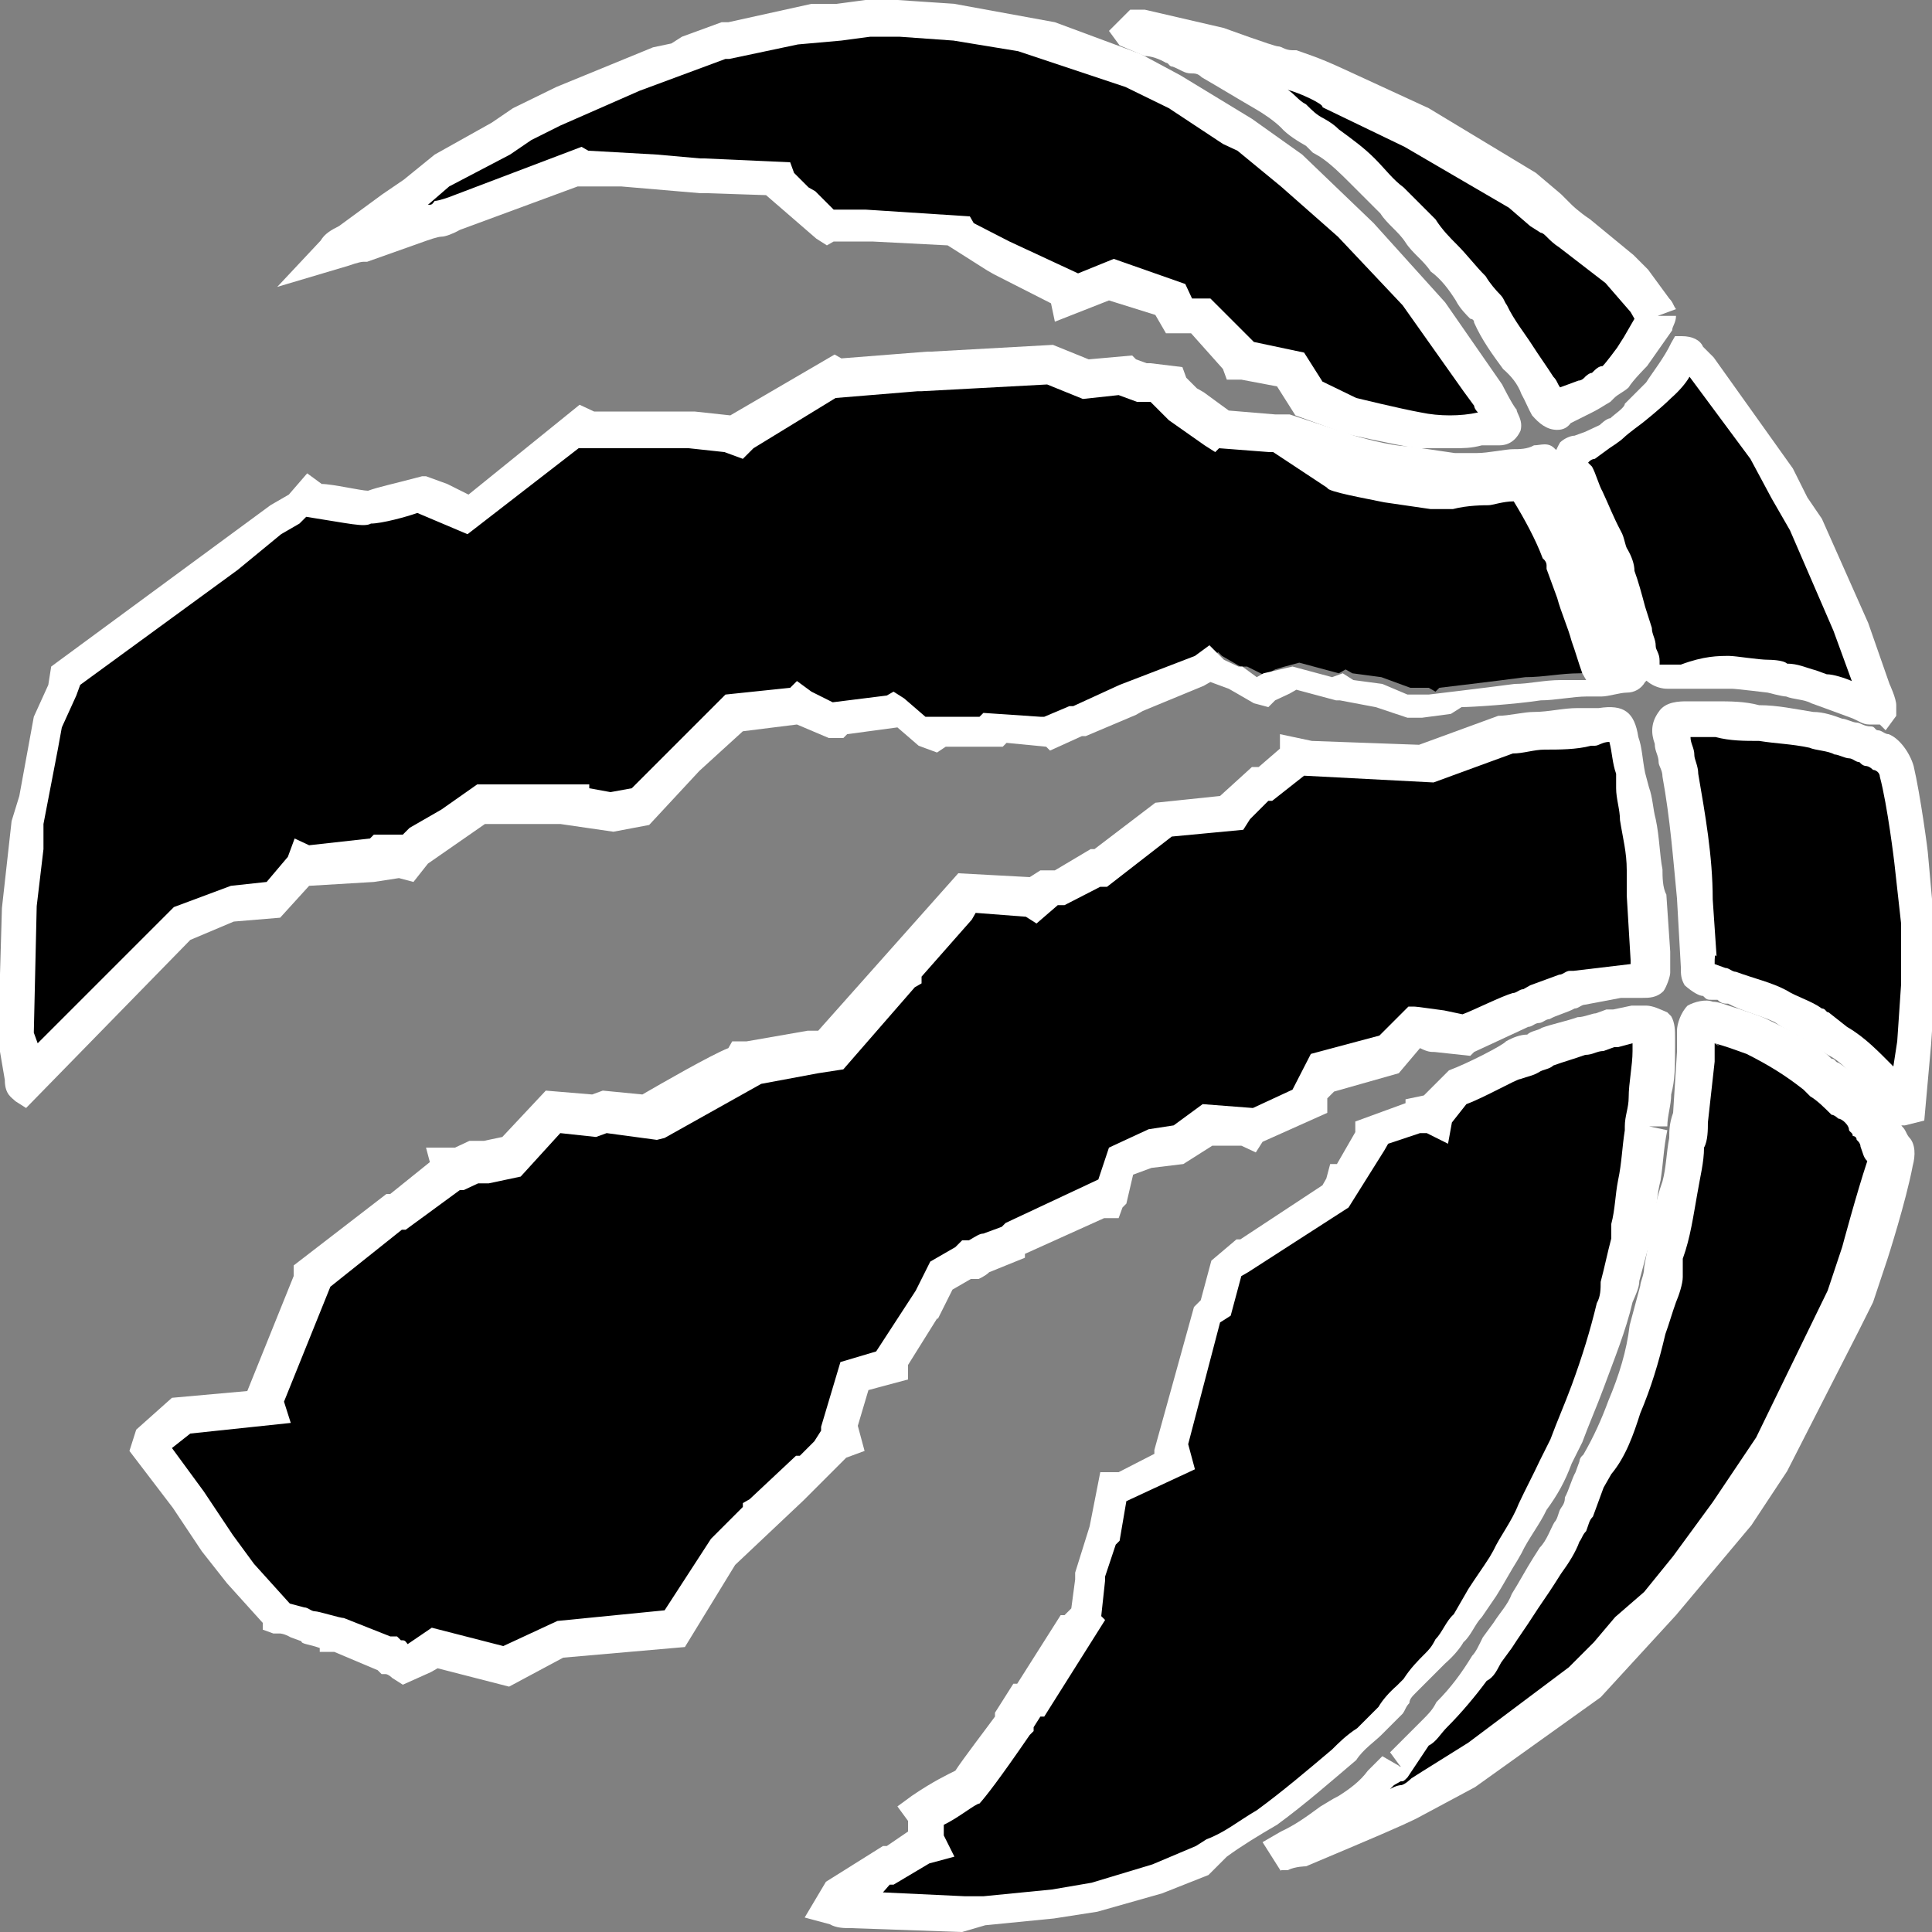 <?xml version="1.0" encoding="utf-8"?>
<!-- Generator: Adobe Illustrator 21.1.0, SVG Export Plug-In . SVG Version: 6.00 Build 0)  -->
<svg version="1.1"
	 id="Layer_1" xmlns:cc="http://creativecommons.org/ns#" xmlns:dc="http://purl.org/dc/elements/1.1/" xmlns:rdf="http://www.w3.org/1999/02/22-rdf-syntax-ns#"
	 xmlns="http://www.w3.org/2000/svg" xmlns:xlink="http://www.w3.org/1999/xlink" x="0px" y="0px" viewBox="0 0 200 200"
	 style="enable-background:new 0 0 200 200;" xml:space="preserve">
<rect x="0" y="0" width="200" height="200" fill="#808080" stroke="none"/>
<style type="text/css">
	.st0{fill:#FFFFFF;}
</style>
<g>
	<path d="M133.3,191.5c0,0.4,0.4,0.4,0.4,0.4c0.4,0,1.5-0.4,1.5-0.4l1.1-0.4l3-1.1l7.1-3.3l1.1-0.7l0.7-0.4l0.7-0.4l1.1-0.7l1.5-0.7
		l1.9-1.1l3.3-2.2l1.5-1.5l2.2-1.9l2.2-1.5l1.1-0.7l1.9-1.9l1.5-1.5l2.2-2.2l3-2.6l3.3-3.7l1.9-2.2l0.7-0.7l1.9-2.2l3.7-5.2l1.1-1.9
		l2.6-4.8l1.5-2.6l2.2-4.8l1.1-3l1.5-4.5c0,0,1.5-5.9,2.6-9.3c0-0.4,0-0.7,0-1.1c-0.4-0.7-0.7-1.5-1.5-2.6c-0.4-0.4-0.7-0.7-0.7-1.1
		c-0.4-0.4-0.7-1.1-1.1-1.5c-0.4-0.4-0.7-0.7-0.7-0.7c-0.7-0.7-1.5-1.5-2.2-1.9c-0.4,0-0.7-0.4-0.7-0.7c-1.9-1.5-4.1-3-6.3-3.7
		c-1.1-0.4-1.9-0.7-3-1.1c-0.7-0.4-1.9-0.4-2.6-0.7c-0.4,0-0.7,0-1.1,0c-0.4,0.4-0.4,0.7-0.4,1.1c0,1.1,0,2.6-0.4,3.7
		c0,1.1-0.4,2.6-0.4,3.7c0,1.1,0,2.2-0.4,3.3c0,1.5-0.4,3-0.7,4.5c-0.4,3-1.1,5.6-1.9,8.5c0,0.7-0.4,1.5-0.7,2.2
		c-0.4,1.1-0.7,2.6-1.1,3.7c-0.7,2.6-1.5,5.2-2.6,7.8c-0.7,2.2-1.5,4.1-2.6,5.9v0.4c-0.7,1.5-1.1,2.6-1.9,4.1
		c-0.4,0.7-0.7,1.5-1.1,2.6c-0.4,1.1-1.1,2.2-1.9,3c-1.1,1.5-2.2,3-3,4.8c-0.7,1.1-1.1,2.2-1.9,3.3c-0.4,0.4-0.4,0.4-0.4,0.7
		c-0.7,0.7-1.1,1.9-1.9,2.6c-1.1,1.5-2.6,3.3-3.7,4.8c-0.7,1.1-1.9,1.9-2.6,3c-0.7,0.7-1.5,1.9-2.2,2.6c0,0-0.4,0.4-0.7,0.4
		c-0.4,0.4-1.1,0.7-1.5,1.1c-1.1,1.1-2.2,1.9-3.3,3c-0.4,0.4-1.1,0.7-1.5,1.1C136.3,189.6,134.8,190.7,133.3,191.5"/>
	<path class="st0" d="M132.6,193.7l-1.9-3l1.9-1.1c1.5-0.7,2.6-1.5,4.1-2.6c0.7-0.4,1.1-0.7,1.9-1.1c1.1-0.7,2.2-1.5,3-2.6
		c0.4-0.4,0.7-0.7,1.1-1.1l0.4-0.4l1.9,1.1l-1.1-1.5l3.3-3.3c0.7-0.7,1.1-1.1,1.5-1.9c1.5-1.5,2.6-3,3.7-4.8
		c0.4-0.4,0.7-1.1,1.1-1.9l1.1-1.5c0.7-1.1,1.5-1.9,1.9-3c0.7-1.1,1.5-2.6,2.2-3.7l0.7-1.1c0.7-0.7,1.1-1.9,1.5-2.6
		c0.4-0.4,0.4-1.1,0.7-1.5s0.4-0.7,0.4-1.1c0.4-0.7,0.7-1.9,1.1-2.6l0.4-1.1c0,0,0-0.4,0.4-0.7c1.1-1.9,1.9-3.7,2.6-5.6
		c1.1-2.6,1.9-5.2,2.2-7.8c0.4-1.5,0.7-2.6,1.1-4.1c0-0.4,0.4-1.1,0.4-1.9l0.4-2.2c0.4-2.2,0.7-4.5,1.5-6.7c0.4-1.5,0.4-3,0.7-4.5
		c0-0.7,0-1.5,0.4-2.6l0.4-6.3c0-0.7,0-1.5,0-2.2c0-0.7,0.4-1.9,1.1-2.6c0.7-0.4,1.9-0.7,2.6-0.4c0.7,0,1.5,0.4,2.6,0.7
		c1.1,0.4,2.2,0.7,3,1.1c2.2,1.1,4.8,2.2,6.7,4.1c0.4,0,0.4,0.4,0.7,0.4c1.1,0.7,1.9,1.5,2.6,2.2c0.4,0,0.7,0.4,1.1,0.7
		c0.4,0.4,1.1,1.1,1.1,1.5l0.4,0.4c0.4,0.4,0.4,0.7,0.7,0.7c0.4,0.4,0.4,0.7,0.7,1.1c0.4,0.4,0.4,0.7,0.7,1.1c0.7,0.7,0.7,1.9,0.4,3
		c-0.7,3.7-2.6,9.6-2.6,9.6l-1.5,4.5l-1.5,3l-7.4,14.5l-3.7,5.6l-7.8,9.3l-7.8,8.5l-13,9.3l-5.6,3l0,0c-0.7,0.4-2.2,1.1-7.4,3.3
		l-4.5,1.9c0,0-1.1,0-1.9,0.4H132.6z M177.5,108c0,0.7,0,1.1,0,1.9l-0.7,6.3c0,0.7,0,1.9-0.4,2.6c0,1.5-0.4,3-0.7,4.8
		c-0.4,2.2-0.7,4.5-1.5,6.7v1.9c0,0.7-0.4,1.9-0.7,2.6c-0.4,1.1-0.7,2.2-1.1,3.3c-0.7,3-1.5,5.6-2.6,8.2c-0.7,2.2-1.5,4.5-3,6.3
		L166,154c-0.4,1.1-0.7,1.9-1.1,3c-0.4,0.4-0.4,0.7-0.7,1.5c-0.4,0.4-0.4,0.7-0.7,1.1c-0.4,1.1-1.1,2.2-1.9,3.3l-0.7,1.1
		c-0.7,1.1-1.5,2.2-2.2,3.3c-0.7,1.1-1.5,2.2-2.2,3.3l-1.1,1.5c-0.4,0.7-0.7,1.5-1.5,1.9c-1.1,1.5-2.6,3.3-4.1,4.8
		c-0.7,0.7-1.1,1.5-1.9,1.9l-2.2,3.3c-0.4,0.4-0.4,0.4-0.7,0.4l-0.7,0.4c0,0,0,0-0.4,0.4c0.7-0.4,1.1-0.4,1.1-0.4l0,0
		c0.4,0,1.1-0.7,1.1-0.7l1.1-0.7l4.8-3l10.4-7.8l2.6-2.6l2.2-2.6l3-2.6l3-3.7l4.1-5.6l4.5-6.7l7.4-15.2l1.5-4.5l0,0
		c0,0,1.5-5.6,2.6-8.9c-0.4-0.4-0.4-0.7-0.7-1.5c0-0.4-0.4-0.7-0.4-0.7c0-0.4-0.4-0.4-0.4-0.4c0-0.4-0.4-0.4-0.4-0.7
		c0-0.4-0.7-1.1-1.1-1.1c0,0-0.4-0.4-0.7-0.4c-0.7-0.7-1.5-1.5-2.2-1.9c0,0-0.4-0.4-0.7-0.7c-1.9-1.5-3.7-2.6-5.9-3.7
		C179.7,108.7,178.6,108.3,177.5,108C178.2,108.3,177.9,108.3,177.5,108z M194.2,120.6L194.2,120.6L194.2,120.6z"/>
	<path d="M197.2,114.7C197.2,114.7,197.5,114.7,197.2,114.7c0-0.4,0-0.7,0-0.7l0.7-6.3l0.4-5.9v-5.9V95l-0.7-6.7
		c0,0-0.7-5.9-1.5-8.9c-0.4-1.1-0.7-1.9-1.9-2.2c-0.4,0-0.7-0.4-1.1-0.4c-0.7-0.4-1.5-0.4-1.9-0.7c-1.5-0.4-3-0.7-4.5-1.1
		c-1.9-0.4-3.7-0.4-5.2-0.7c-1.5,0-3,0-4.5-0.4c-1.1,0-1.9,0-3,0c-0.7,0-1.1,0-1.5,0.4c-0.4,0.4,0,1.1,0,1.9
		c0.4,1.5,0.4,2.2,0.7,3.7c0.7,4.1,1.5,8.5,1.5,12.6c0,1.9,0.4,3.7,0.4,5.9c0,0.4,0,0.7,0,1.5c0,0.4,0,0.7,0.4,1.1
		c0,0.4,0.4,0.4,0.7,0.4s0.7,0,1.1,0.4c0.4,0,1.1,0.4,1.5,0.4c1.9,0.4,3.7,1.1,5.2,1.9c1.1,0.4,2.2,1.1,3.3,1.9c0,0,0.4,0,0.4,0.4
		c0.7,0.4,1.5,1.1,1.9,1.5c1.5,1.1,3,2.2,4.5,3.7c0.4,0.4,0.4,0.7,0.7,0.7C195.7,112.4,196.4,113.9,197.2,114.7L197.2,114.7"/>
	<path class="st0" d="M197.2,116.5h-1.1l-0.7-0.7c0-0.4-0.4-0.7-0.7-1.1c-0.4-0.4-0.4-0.7-0.7-1.1c-0.4-0.4-0.7-0.7-1.1-1.1
		c-1.1-1.1-2.2-2.6-3.7-3.3l-2.2-1.5c-1.1-0.7-2.2-1.1-3.3-1.9c-1.5-0.7-3.3-1.1-4.8-1.9c-0.4,0-0.7,0-1.1-0.4h-0.4
		c-0.7,0-0.7,0-1.1-0.4c-0.4,0-1.1-0.4-1.9-1.1c-0.4-0.7-0.4-1.1-0.4-1.9l-0.4-7.1c-0.4-4.1-0.7-8.2-1.5-12.6c0-0.7-0.4-1.1-0.4-1.5
		c0-0.7-0.4-1.1-0.4-1.9c-0.4-1.1-0.4-2.2,0.4-3.3c0.7-1.1,2.2-1.1,3-1.1c0.7,0,1.5,0,2.2,0h0.7c1.5,0,3,0,4.5,0.4
		c1.9,0,3.7,0.4,5.6,0.7c1.1,0,2.2,0.4,3,0.7c0.4,0,1.1,0.4,1.5,0.4c0.4,0,0.7,0.4,1.5,0.4c0.4,0,0.4,0.4,0.7,0.4
		c0.4,0,0.7,0.4,1.1,0.4c1.1,0.4,2.2,1.9,2.6,3.3c0.7,3,1.5,8.9,1.5,9.3l0.7,7.8v5.9l-0.4,5.9l-0.7,7.8L197.2,116.5z M177.5,99.8
		L177.5,99.8l1.1,0.4c0.4,0,0.7,0.4,1.1,0.4c1.9,0.7,3.7,1.1,5.2,1.9c1.1,0.7,2.6,1.1,3.7,1.9c0.4,0,0.4,0.4,0.7,0.4l1.9,1.5
		c1.9,1.1,3.3,2.6,4.8,4.1l0,0l0.4-2.6l0.4-5.9v-5.6v-0.7l-0.7-6.3c0,0-0.7-5.9-1.5-8.9c0-0.4-0.4-0.7-0.7-0.7
		c-0.4-0.4-0.7-0.4-0.7-0.4c-0.4,0-0.7-0.4-0.7-0.4c-0.4,0-0.7-0.4-1.1-0.4c-0.4,0-1.1-0.4-1.5-0.4c-0.7-0.4-1.9-0.4-2.6-0.7
		c-1.9-0.4-3.3-0.4-5.2-0.7c-1.5,0-3,0-4.5-0.4h-0.7c-0.7,0-1.1,0-1.9,0l0,0c0,0.7,0.4,1.1,0.4,1.9c0,0.4,0.4,1.1,0.4,1.9
		c0.7,4.1,1.5,8.5,1.5,13l0.4,5.9C177.5,98.7,177.5,99.1,177.5,99.8L177.5,99.8z"/>
	<path d="M153.4,44.5c0.7,0,1.1,0,1.5,0s0.7,0,0.7-0.4s0-0.7-0.4-0.7c0-0.4-1.1-2.2-1.1-2.2l-1.1-1.9l-4.5-6.7l-1.1-1.1l-0.7-1.1
		l-1.5-1.9l-3.7-4.1l-1.9-1.9l-5.9-5.2l-4.8-3.7L127,13l-5.6-3.3l-4.1-2.2l0-0.4l-3.3-1.1l-4.8-1.9h-0.4l-1.5-0.4H107l-1.5-0.4
		l-3-0.4h-1.5l-1.9-0.7l-3-0.4h-1.1h-1.9h-3L87,2.2h-2.2l-2.2,0.4L80.3,3l-1.5,0.4l-2.6,0.4h-0.7l-2.6,1.1l-1.5,0.4l-1.1,0.7L68,6.7
		l-1.1,0.7l-1.5,0.4l-3.3,1.5L58,10.8l-1.5,0.7l-2.2,1.1l-2.6,1.5l-2.2,1.1l-0.7,0.4l-2.6,1.5l-0.4,0.4l-3,2.2l-2.6,1.5l-0.4,0.4
		l-2.6,2.2l-1.1,0.7c-0.4,0.4-1.1,0.7-1.5,1.5l1.1-0.4l1.9-0.7H38l2.6-1.1H41l3-1.1l1.5-0.4l1.5-0.7l2.2-0.7l5.2-2.2h0.4l2.6-1.1
		l2.2-0.7l0.4,0.4H64l2.6,0.4l0,0l5.6,0.4l0,0l7.4,0.4l0,0l2.6,2.2h0.4l2.6,2.6h0.4h3.7l0,0l9.3,0.4v0.4l4.1,2.2l0,0l7.4,3.7v0.4
		l4.1-1.5l5.9,2.2l1.1,1.9h2.2l2.2,2.6h0.4l1.9,1.9l0,0h0.7l4.8,1.1l1.9,2.6l4.5,2.2c0,0,4.8,1.1,7.1,1.5
		C148.9,44.5,151.2,44.5,153.4,44.5"/>
	<path class="st0" d="M150.4,46.4c-1.1,0-2.6,0-3.7,0c-2.6-0.4-7.4-1.5-7.4-1.5l-5.2-1.9l-1.9-3l-3.7-0.7H127l-0.4-1.1l-3.3-3.7
		h-2.6l-1.1-1.9l-4.8-1.5l-5.6,2.2l-0.4-1.9l-5.9-3l0,0l-0.7-0.4l-4.1-2.6l-7.8-0.4h-0.7h-3.3l-0.7,0.4l-1.1-0.7l-5.2-4.5L73.2,20
		l0,0h-0.7l-8.2-0.7h-4.1h-0.4l-12.2,4.5c-0.7,0.4-1.5,0.7-1.9,0.7l0,0c-0.4,0-1.5,0.4-1.5,0.4L38,27.1h-0.4c-0.4,0-1.5,0.4-1.5,0.4
		l-7.4,2.2l4.5-4.8c0.4-0.7,1.1-1.1,1.9-1.5l4.5-3.3l2.2-1.5L45,16l5.9-3.3l2.2-1.5l4.5-2.2l10-4.1l1.9-0.4l1.1-0.7l4.1-1.5h0.7
		L84,0.4h2.6l3-0.4h3.3l5.9,0.4l10.4,1.9l8.9,3.3l4.1,2.2l7.4,4.5l5.2,3.7l7.4,7.1l7.4,8.2l5.9,8.5c0,0,1.1,2.2,1.5,2.6
		c0,0.4,0.7,1.1,0.4,2.2c-0.7,1.5-1.9,1.5-2.2,1.5s-0.7,0-1.1,0h-0.7C152.3,46.4,151.5,46.4,150.4,46.4z M140.4,41.2
		c0,0,4.5,1.1,6.7,1.5c1.9,0.4,4.1,0.4,5.9,0c-0.4-0.4-0.4-0.7-0.4-0.7l-1.1-1.5l-6.3-8.9l-6.7-7.1l-5.9-5.2l-4.5-3.7l-1.5-0.7
		l-5.6-3.7l-4.5-2.2l-11.1-3.7l-6.7-1.1l-5.6-0.4h-3l-3,0.4l-4.5,0.4l-7.1,1.5h-0.4l-8.9,3.3L58,13l-3,1.5L52.8,16l-6.3,3.3
		l-2.2,1.9c0.4,0,0.4,0,0.7-0.4l0,0c0.4,0,1.5-0.4,1.5-0.4l13.7-5.2l0.7,0.4L68,16l4.5,0.4h0.4l8.9,0.4l0.4,1.1l1.5,1.5l0,0l0.7,0.4
		l1.9,1.9h2.6l0,0h0.7l10.8,0.7l0.4,0.7l3.7,1.9l7.1,3.3l3.7-1.5l7.4,2.6l0.7,1.5h1.9l4.5,4.5l5.2,1.1l1.9,3L140.4,41.2L140.4,41.2z
		 M37.2,27.1L37.2,27.1L37.2,27.1z"/>
	<path d="M194.6,72.7c0-0.7-0.7-2.2-0.7-2.2l-0.4-0.7l-0.4-1.1l-0.7-2.2l-0.7-2.2l-2.2-5.2l-1.1-2.6l-1.5-3l-1.5-2.6l-0.4-0.7
		l-1.1-2.2l-1.1-1.5l-0.4-0.4l-6.7-8.9c0,0-0.7-0.7-1.1-1.1c0-0.4-0.4-0.4-0.4-0.4l0,0c-0.7,1.5-1.9,3-3,4.5
		c-0.7,1.1-2.6,2.6-2.6,2.6s-1.5,1.1-1.9,1.5c-0.4,0.4-1.5,0.7-1.5,0.7l-1.5,0.7c0,0-1.1,0.4-1.5,0.7c-0.4,0-0.4,0-0.4,0.4v0.4
		c0,0.4,0,0.4,0.4,0.7c0.7,1.1,1.1,2.6,1.9,3.7c1.1,1.9,1.5,3.7,2.6,5.9c0.4,0.7,0.7,1.1,0.7,1.9c0.7,1.9,1.1,3.3,1.5,5.2
		c0.4,0.7,0.4,1.5,0.7,2.2c0.4,0.7,0.4,1.5,0.7,2.2c0,0.4,0.4,0.7,1.1,0.7c0.4,0,1.1,0,1.5,0c1.9,0,3.7,0,5.2,0
		c0.4,0,4.1,0.4,4.1,0.4s1.1,0,1.9,0.4c1.5,0.4,2.6,0.4,4.1,0.7c1.1,0.4,2.2,0.7,3.3,1.1c0.4,0.4,1.1,0.4,1.5,0.4
		C194.2,73.1,194.6,73.1,194.6,72.7L194.6,72.7"/>
	<path class="st0" d="M194.6,75c-0.4,0-0.7,0-1.1,0c-0.7,0-1.1-0.4-1.9-0.7c-1.1-0.4-1.9-0.7-3-1.1l-1.1-0.4
		c-0.7-0.4-1.9-0.4-2.6-0.7c-0.4,0-1.9-0.4-1.9-0.4l0,0c0,0-3.3-0.4-3.7-0.4c-1.1,0-2.6,0-3.7,0h-3c-1.1,0-2.6-0.7-3-2.2l-0.4-0.4
		c0-0.4-0.4-0.7-0.4-1.1c0-0.4-0.4-1.1-0.4-1.5l-0.7-2.2c-0.4-1.1-0.7-2.2-1.1-3.3c-0.4-0.7-0.4-1.1-0.7-1.9
		c-0.4-0.7-0.7-1.5-0.7-2.2c-0.4-1.1-1.1-2.6-1.5-3.7c-0.4-0.7-0.7-1.9-1.5-2.6l-0.7-1.1c0-0.4-0.4-0.7-0.4-1.1
		c-0.4-0.7,0-1.5,0.4-2.2c0.4-0.4,1.1-0.7,1.5-0.7l1.1-0.4l1.5-0.7l0,0c0,0,0.7-0.7,1.1-0.7c0.4-0.4,1.5-1.1,1.5-1.5l0,0
		c0,0,1.5-1.5,2.2-2.2c0.7-1.1,1.9-2.6,2.6-4.1l0.4-0.7h0.7c1.1,0,1.9,0.4,2.2,1.1l1.1,1.1l8.2,11.5l1.5,3l1.5,2.2l4.8,10.8l2.2,6.3
		c0,0,0.7,1.5,0.7,2.2v1.1l-1.1,1.5L194.6,75L194.6,75z M179,67.9c0.7,0,3,0.4,4.1,0.4c0,0,1.5,0,1.9,0.4c1.1,0,1.9,0.4,3,0.7
		l1.1,0.4c0.7,0,1.9,0.4,2.6,0.7l-1.9-5.2l-4.5-10.4l-1.9-3.3l-2.2-4.1l-6.3-8.5c-0.4,0.7-1.1,1.5-1.9,2.2c-1.1,1.1-3,2.6-3,2.6
		s-1.5,1.1-1.9,1.5c-0.4,0.4-1.5,1.1-1.5,1.1l-1.5,1.1c0,0-0.4,0-0.7,0.4l0.4,0.4c0.4,0.7,0.7,1.9,1.1,2.6c0.7,1.5,1.1,2.6,1.9,4.1
		c0.4,0.7,0.4,1.5,0.7,1.9c0.4,0.7,0.7,1.5,0.7,2.2c0.4,1.1,0.7,2.2,1.1,3.7l0.7,2.2c0,0.7,0.4,1.1,0.4,1.9c0,0.4,0.4,0.7,0.4,1.5
		v0.4h2.2C176.4,67.9,177.9,67.9,179,67.9L179,67.9z M173,68.6L173,68.6L173,68.6z M172.3,68.3L172.3,68.3L172.3,68.3L172.3,68.3z"
		/>
	<path d="M171.6,33c0-0.4-0.4-0.7-0.4-1.1l-0.4-0.7l-1.1-1.1l-0.7-1.1l-1.1-0.7l-0.4-0.4c-2.2-1.9-6.3-5.2-6.3-5.2l-1.1-1.1
		l-2.2-1.9L146.7,13l-8.5-4.1l-4.5-1.9l-1.9-0.7l-5.6-1.9l-4.1-1.1l-3.7-0.7h-0.7L117.4,3l0,0c0,0,0.4,0.4,0.7,0.4
		c1.1,0.4,2.6,0.7,3.7,1.5c0.7,0.4,1.5,0.7,2.2,1.1c0.4,0,1.1,0.4,1.5,0.7c1.9,1.1,3.7,2.2,5.6,3.3c1.1,0.7,2.2,1.5,3,2.2
		c0.7,0.7,1.5,1.1,2.2,1.9c0.4,0.4,0.7,0.4,1.1,0.7c0.4,0,0.4,0.4,0.7,0.4c1.1,0.7,2.2,1.9,3.3,2.6c1.1,1.1,2.2,2.2,3.3,3.3
		c1.1,1.1,1.9,1.9,3,3c0.7,1.1,1.5,1.9,2.2,2.6c1.5,1.5,3,3.3,4.5,5.2c0,0.4,0.4,0.4,0.4,0.7c0.7,1.5,1.9,3,3,4.5
		c0.7,1.1,1.5,1.9,1.9,3c0.4,0.7,0.7,1.5,1.1,1.9c0.4,0.4,0.4,0.4,0.7,0.4s0.4,0,0.7-0.4l0.7-0.4c0,0,1.1-0.4,1.5-0.7
		c0.4-0.4,0.7-0.4,1.1-0.7c0.4-0.4,1.1-1.1,1.9-1.5c0.7-0.4,1.9-1.9,1.9-1.9l0.7-1.1L171.6,33C171.2,33.4,171.6,33.4,171.6,33"/>
	<path class="st0" d="M161.2,44.5L161.2,44.5c-1.1,0-1.9-0.7-2.6-1.5c-0.4-0.7-0.7-1.5-1.1-2.2c-0.4-1.1-1.1-1.9-1.9-2.6
		c-1.1-1.5-2.2-3-3-4.8c0-0.4-0.4-0.4-0.4-0.4c-0.4-0.4-1.1-1.1-1.5-1.9c-0.7-1.1-1.5-2.2-2.6-3c-0.7-1.1-1.9-1.9-2.6-3
		c-0.7-1.1-1.9-1.9-2.6-3c-1.1-1.1-2.2-2.2-3.3-3.3c-0.7-0.7-1.9-1.9-3-2.6l-0.7-0.4c-0.4-0.4-0.4-0.4-0.7-0.7
		c-0.7-0.4-1.9-1.1-2.6-1.9c-0.7-0.7-1.9-1.5-2.6-1.9c-1.9-1.1-3.7-2.2-5.6-3.3c-0.4-0.4-0.7-0.4-1.1-0.4c-0.7,0-1.1-0.4-1.9-0.7
		c-0.4,0-0.4-0.4-0.7-0.4c-0.7-0.4-1.5-0.7-2.2-0.7l-2.6-1.1l-1.1-1.5l2.2-2.2h1.5l8.2,1.9c0,0,5.2,1.9,5.6,1.9l0,0
		c0.4,0,0.7,0.4,1.5,0.4h0.4l0,0c1.1,0.4,2.2,0.7,4.8,1.9l8.9,4.1l11.1,6.7l2.6,2.2c0.4,0.4,0.7,0.7,1.1,1.1l0,0
		c0,0,0.7,0.7,1.9,1.5l4.5,3.7l0.4,0.4l1.1,1.1l2.2,3c0.4,0.4,0.4,0.7,0.7,1.1l-1.9,0.7h1.9c0,0.7-0.4,1.1-0.4,1.5l-2.6,3.7
		c0,0-1.5,1.5-1.9,2.2c-0.4,0.4-1.1,0.7-1.5,1.1l-0.4,0.4c-0.7,0.4-1.1,0.7-1.9,1.1l-2.2,1.1C162.3,44.2,161.9,44.5,161.2,44.5
		L161.2,44.5z M161.9,40.8L161.9,40.8L161.9,40.8z M133.3,9.3c0.7,0.4,1.1,1.1,1.9,1.5c0.7,0.7,1.1,1.1,1.9,1.5
		c0.7,0.4,1.1,0.7,1.5,1.1l0,0c1.5,1.1,2.6,1.9,3.7,3s1.9,2.2,3,3c1.1,1.1,2.2,2.2,3.3,3.3c0.7,1.1,1.5,1.9,2.2,2.6
		c1.1,1.1,1.9,2.2,3,3.3c0.4,0.7,1.1,1.5,1.5,1.9c0.4,0.4,0.4,0.7,0.7,1.1c0.7,1.5,1.9,3,2.6,4.1c0.7,1.1,1.5,2.2,2.2,3.3
		c0.4,0.4,0.4,0.7,0.7,1.1l1.9-0.7c0.4,0,0.7-0.4,0.7-0.4s0.4-0.4,0.7-0.4c0.4-0.4,0.7-0.7,1.1-0.7c0.4-0.4,1.5-1.9,1.5-1.9l0.7-1.1
		l1.1-1.9l0,0l-0.4-0.7l-2.6-3l-4.8-3.7c-1.1-0.7-1.5-1.5-1.9-1.5l0,0l-1.1-0.7l-2.2-1.9l-10.8-6.3l-8.5-4.1l0,0
		C137.1,10.8,134.5,9.6,133.3,9.3z"/>
	<path d="M166.7,69.8c-0.7-1.9-1.1-3.7-1.9-5.6c-0.4-1.5-1.1-3-1.5-4.5c-0.4-0.7-0.7-1.9-1.1-2.6c0-0.4-0.4-0.7-0.4-1.5
		c-0.7-2.2-1.9-4.5-3-6.3c0,0,0-0.4-0.4-0.4c0-0.4-0.4-0.4-0.4-0.4c-0.4,0-0.4,0-1.1,0c-1.1,0-2.2,0.4-2.6,0.4s-2.2,0-3.7,0.4h-0.4
		h-1.9l-4.8-0.7c-1.9-0.4-5.6-1.1-5.6-1.1l-3-1.1l-3.7-1.1h-0.4l-5.6-0.4l0,0l-3-2.2h-0.4l-1.9-1.9v-0.4l-2.2-0.4h-0.4l-1.9-0.7
		l-0.4-0.4l-3.7,0.4l-3.7-1.5l-13,0.7h-0.4h-2.6L91.8,39l-5.9,0.4l0,0l-9.3,4.8v0.4l-0.4,0.4h-0.4l-4.5-0.4H71h-8.2l0,0h-2.2
		l-0.7-0.4l-8.5,6.3l0,0l-3,2.2L45,51.2h-0.4l-1.1-0.4l-5.9,1.5L32,51.6l-0.4-0.4l-1.1,1.1l-2.2,1.1v0.4l-4.5,3.3L17.6,62l-7.4,5.6
		l-3.3,2.2v1.5l-1.5,3.3l-0.7,2.6l-0.7,5.6L3.5,85l-0.4,3l-0.7,5.9l-0.4,13l0.4,0.7l0.4,3.7c0,0,0,0.7,0.4,0.7l0,0l16-16.7l5.2-2.2
		l4.5-0.4l2.6-3l0.4-0.7H32l7.4-0.7l0.4-0.4h2.6h0.4l0.7-1.1l3.3-1.9l3.3-2.2h9.6v0.4l3.7,0.4l3-0.7l5.6-5.6l0,0l4.5-4.1l6.7-0.7
		h0.4l0.4,0.4l3.3,1.5l0.4-0.4l3-0.4l0,0l3-0.4H94l3,2.6v-0.4h6.3l0.4-0.4l5.2,0.4h0.4L110,75v-0.4l1.9-0.7h0.4l2.2-1.1l0.4-0.4
		l2.6-1.1v-0.4l7.1-2.6l0,0l1.1-0.4l0.4-0.4l0.4,0.4l1.9,1.1h0.7l2.2,1.1v-0.4l0.7-0.4l0,0L133,69l0,0l1.5-0.4l4.1,1.1l0.7-0.4
		l0.7,0.4l3,0.4l3,1.1h1.9l0.7,0.4l0.4-0.4c0,0,5.9-0.7,8.9-1.1c1.9,0,3.7-0.4,5.6-0.4c1.1,0,2.2-0.4,3.3-0.4
		C166.7,70.5,167.1,70.1,166.7,69.8"/>
	<path class="st0" d="M2.7,114.7l-1.1-0.7c-0.4-0.4-1.1-0.7-1.1-2.2l-0.7-4.1l0.4-13.7L1.2,85L2,82.4l1.5-8.2L5,70.9L5.3,69L28,52.3
		l1.9-1.1l1.9-2.2l1.5,1.1c1.1,0,4.1,0.7,4.8,0.7c1.1-0.4,2.6-0.7,5.6-1.5h0.4l1.1,0.4l0,0l1.1,0.4l2.2,1.1l11.5-9.3l1.5,0.7h2.2
		h8.2l3.7,0.4l10.8-6.3l0.7,0.4l8.9-0.7h0.4l12.6-0.7l3.7,1.5l4.5-0.4l0.4,0.4l1.1,0.4h0.4l3.3,0.4l0.4,1.1l1.1,1.1l0.7,0.4l2.6,1.9
		l4.8,0.4h0.4h1.1l6.7,2.2l0,0c0,0,3.7,1.1,5.6,1.1l4.8,0.7h1.9h0.4c1.1,0,3-0.4,3.7-0.4c0.7,0,1.5,0,2.2-0.4c0.7,0,1.5-0.4,2.2,0.4
		c0.7,0.4,1.1,0.7,1.1,1.5v0.4c1.1,1.9,2.2,4.1,3,6.3c0,0.4,0,0.4,0.4,0.7c0,0.4,0.4,0.4,0.4,0.7c0.4,1.1,0.7,1.9,1.1,2.6
		c0.7,1.5,1.1,3,1.9,4.5c0.4,1.1,0.7,2.2,1.1,3.3l0.7,1.9c0.4,1.1,0,1.9-0.4,2.2c-0.4,0.7-1.1,1.1-1.9,1.1c-0.7,0-1.9,0.4-2.6,0.4
		h-1.5c-1.5,0-3.3,0.4-4.8,0.4c-2.6,0.4-7.1,0.7-8.2,0.7l-1.1,0.7l-3,0.4h-1.5l-3.3-1.1l-3.7-0.7h-0.4l-4.1-1.1l-0.7,0.4l-1.5,0.7
		l-0.7,0.7l-1.5-0.4l-1.9-1.1l-0.7-0.4l-1.9-0.7l-0.7,0.4l-6.3,2.6l-0.7,0.4l-5.2,2.2h-0.4l-3.3,1.5l-0.4-0.4l-4.1-0.4l-0.4,0.4
		h-5.9L97,77.9l-1.9-0.7l-2.2-1.9l-5.2,0.7l-0.4,0.4h-1.5L82.5,75l-5.6,0.7l-4.5,4.1l0,0l-5.2,5.6l-3.7,0.7L58,85.3h-7.8l-5.9,4.1
		l-1.5,1.9l-1.5-0.4l-2.6,0.4L32,91.7l-3,3.3l-4.8,0.4l-4.5,1.9L2.7,114.7z M3.5,106.9l0.4,1.1l14.1-14.1l5.9-2.2l3.7-0.4l2.2-2.6
		l0.7-1.9l1.5,0.7l6.3-0.7l0.4-0.4h3l0.7-0.7l3.3-1.9l3.7-2.6H61v0.4l2.2,0.4l2.2-0.4l5.6-5.6l0,0l4.1-4.1l6.7-0.7l0.7-0.7l1.5,1.1
		l2.2,1.1l0,0l5.6-0.7l0.7-0.4l1.1,0.7l2.2,1.9h5.6l0.4-0.4l5.9,0.4h0.4l2.6-1.1h0.4l4.8-2.2l7.8-3l1.5-1.1l1.5,1.5l1.5,0.7h0.4
		l1.5,1.1l0.7-0.4l0,0l0,0l3-0.7l4.1,1.1l1.1-0.4l1.1,0.7l3,0.4l2.6,1.1c0.4,0,1.5,0,1.5,0c0.4,0,0.4,0,0.7,0l0,0
		c0,0,5.9-0.7,8.9-1.1c1.5,0,3-0.4,4.8-0.4h1.5c0.4,0,0.7,0,1.1,0l-0.4-0.7c-0.4-1.1-0.7-2.2-1.1-3.3c-0.4-1.5-1.1-3-1.5-4.5
		c-0.4-1.1-0.7-1.9-1.1-3v-0.4c0-0.4-0.4-0.7-0.4-0.7c-0.7-1.9-1.9-4.1-3-5.9c-1.1,0-2.2,0.4-2.6,0.4s-2.2,0-3.7,0.4H150h-0.4h-1.5
		l-4.8-0.7c-1.9-0.4-5.9-1.1-5.9-1.5l-5.6-3.7h-0.4l-5.2-0.4l-0.4,0.4l-1.1-0.7l-3.7-2.6l-1.9-1.9h-0.7l0,0h-0.7l-1.9-0.7l-3.7,0.4
		l-3.7-1.5l-13,0.7h-0.4l-8.5,0.7l-8.5,5.2l-1.1,1.1l-1.9-0.7l-3.7-0.4H71h-8.5h-0.4h-2.2l-11.5,8.9l-5.2-2.2
		c-1.1,0.4-3.7,1.1-4.8,1.1c-0.7,0.4-2.2,0-6.7-0.7l-0.7,0.7l-1.9,1.1L24.6,59L8.3,70.9L7.9,72l-1.5,3.3l-0.4,2.2l-1.5,7.8v2.6
		l-0.7,5.9L3.5,106.9z M165.3,70.1L165.3,70.1L165.3,70.1z"/>
	<path d="M171.2,99.4c0-0.4,0-0.7,0-1.1c0-1.1,0-2.2,0-3.3c0-0.4,0-0.7,0-1.1c0-1.5,0-3-0.4-4.1c0-1.9-0.4-3.7-0.7-5.2
		s-0.4-2.6-0.7-4.1c-0.4-1.5-0.4-2.6-0.7-4.1c-0.4-1.5-0.7-1.5-2.2-1.5H166c-0.4,0-1.5,0-1.9,0.4c-3,0.4-5.6,0.4-8.5,0.7l-8.2,3
		l-11.9-0.4l-1.1-0.4v0.4l-3.3,2.6h-0.4l-2.6,2.6v0.4l-7.1,1.1l-7.4,4.5h-0.7l-3.3,1.9h-1.5l-1.5,1.1l-0.4-0.4L99.6,92l-0.7,1.9v0.4
		l-5.6,6.3v0.4h-0.4l-7.4,8.2h-1.9v0.4l-5.9,1.1h-0.4v0.4l-10,5.6l-4.5-0.4l-1.1-0.4l-4.5-0.4l-4.5,4.8l-2.6,0.4h-1.5l-1.5,0.7h-0.7
		l0,0l-5.6,4.1h-0.4l-8.5,6.7v0.4l-5.2,12.6l0.4,0.4l-8.5,0.7l-3,2.6l-0.4,0.7l3.7,5.2l3,4.5l2.6,3l4.1,4.5v0.4h0.4l2.2,0.7l3,0.7
		l0,0h0.4l4.8,1.9h0.4l0.4,0.4h0.4l1.1,0.7l1.9-1.1l0,0l0.7-0.7l7.4,1.9l5.6-2.6l12.2-1.1l4.8-7.8c0.7-0.7,2.2-2.2,2.2-2.2h0.4
		l1.9-1.5c0,0,0,0,0-0.4l3-3l1.5-1.5c0,0,0.4,0,0.4-0.4l1.9-1.9l1.5-1.5h0.4l-0.4-1.1l1.5-5.2l2.6-0.7l0,0h0.7v-0.4l3.7-5.9h0.4
		l1.5-3l2.6-1.5l0.4-0.4h0.4l1.5-0.7l0,0l2.6-1.1l0.4-0.4l8.9-4.1h0.4v-0.4l0.4-0.4l0.7-3l3-1.1l3.3-0.4l3-1.9h4.1l0.4,0.4l0.4-0.4
		l5.9-2.6v-0.7l1.5-2.6l2.6-0.4l0,0l4.1-0.7l1.5-1.9h0.4c0,0,0.7-0.7,1.1-0.7l2.6,0.4l0,0l1.5,0.4h0.7c0,0,4.1-1.9,5.6-2.6
		c0.7-0.4,1.5-0.4,2.2-0.7c0.7-0.4,1.9-0.7,2.6-1.1c0.4,0,0.7-0.4,1.5-0.4l1.9-0.4l2.2-0.4h1.5h0.7c0.4,0,0.7,0,0.7-0.4
		c0.4-0.4,0.4-0.4,0.4-0.7C171.2,99.8,171.2,99.8,171.2,99.4"/>
	<path class="st0" d="M41.7,174.4l-1.1-0.7c0,0-0.4-0.4-0.7-0.4h-0.4l-0.4-0.4l-4.5-1.9h-1.5v-0.4c-1.1-0.4-1.9-0.4-1.9-0.7l0,0
		l-1.1-0.4c-0.7-0.4-1.1-0.4-1.1-0.4c-0.4,0-0.4,0-0.7,0l-1.1-0.4v-0.7l-3.7-4.1l-2.6-3.3l-3-4.5l-4.5-5.9l0.7-2.2l3.7-3.3l7.8-0.7
		l4.8-11.9V131l9.6-7.4h0.4l4.1-3.3l-0.4-1.5h3l1.5-0.7h1.5l1.9-0.4l4.5-4.8l4.8,0.4l1.1-0.4l4.1,0.4c1.9-1.1,7.1-4.1,8.9-4.8
		l0.4-0.7h1.5l6.3-1.1h1.1l14.5-16.3l7.4,0.4l1.1-0.7h1.5l3.7-2.2h0.4l6.3-4.8l6.7-0.7l3.3-3h0.7l2.2-1.9v-1.5l3.3,0.7l11.1,0.4
		l8.2-3c1.1,0,2.6-0.4,3.7-0.4c1.5,0,3-0.4,4.5-0.4h0.7c0.4,0,0.7,0,1.1,0h0.4c2.6-0.4,3.7,0.4,4.1,3c0.4,1.1,0.4,2.2,0.7,3.7
		l0.4,1.5c0.4,1.1,0.4,2.2,0.7,3.3c0.4,1.9,0.4,3.7,0.7,5.2c0,0.7,0,1.9,0.4,2.6l0.4,5.9c0,0.4,0,0.7,0,1.1c0,0.4,0,0.7,0,1.1
		c0,0.4-0.4,1.5-0.7,1.9c-0.7,0.7-1.5,0.7-2.2,0.7h-0.7h-1.5l-3.7,0.7c-0.4,0-0.7,0.4-1.1,0.4c-0.7,0.4-1.9,0.7-2.6,1.1
		c-0.4,0-0.7,0.4-1.1,0.4c-0.4,0-0.7,0.4-1.1,0.4c-1.5,0.7-5.6,2.6-5.6,2.6l-0.4,0.4l-3.7-0.4c-0.4,0-0.7,0-1.5-0.4l-2.2,2.6
		l-6.7,1.9l-0.7,0.7v1.5l-6.7,3l-0.7,1.1l-1.5-0.7h-3l-3,1.9l-3.3,0.4l-1.9,0.7l-0.7,3l-0.4,0.4l-0.4,1.1h-1.5l-8.2,3.7v0.4
		l-3.7,1.5c-0.4,0.4-1.1,0.7-1.1,0.7l-0.4,0h-0.4l-1.9,1.1l-1.5,3H97l-3,4.8v1.5l-4.1,1.1l-1.1,3.7l0.7,2.6l-1.9,0.7l-1.1,1.1
		c-1.5,1.5-1.9,1.9-2.2,2.2l-1.1,1.1l-7.1,6.7l-5.2,8.5l-12.6,1.1l-5.6,3l-7.4-1.9l-0.7,0.4l0,0L41.7,174.4z M44.7,168.5l7.4,1.9
		l5.6-2.6l11.1-1.1l4.8-7.4l3.3-3.3v-0.4l0.7-0.4l4.8-4.5c0,0,0,0,0.4,0c0.4-0.4,1.5-1.5,1.5-1.5l0.7-1.1v-0.4L87,141l3.7-1.1
		l4.1-6.3l1.5-3l2.6-1.5l0.7-0.7h0.7c0.7-0.4,1.1-0.7,1.5-0.7l1.9-0.7l0.4-0.4l9.6-4.5l1.1-3.3l4.1-1.9l2.6-0.4l3-2.2l5.2,0.4
		l4.1-1.9l1.9-3.7l7.1-1.9l1.9-1.9c0.4-0.4,0.7-0.7,0.7-0.7l0.4-0.4h0.4c0.4,0,0.4,0,3.3,0.4l1.9,0.4c1.1-0.4,4.1-1.9,5.2-2.2
		c0.4,0,0.7-0.4,1.1-0.4l0.7-0.4c1.1-0.4,1.9-0.7,3-1.1c0.4,0,0.7-0.4,1.1-0.4h0.4l5.9-0.7l0,0v-0.4l-0.4-6.7c0-0.7,0-1.9,0-2.6
		c0-1.9-0.4-3.3-0.7-5.2c0-1.1-0.4-2.2-0.4-3.3l0-1.5c-0.4-1.1-0.4-2.2-0.7-3.3l0,0c-0.7,0-1.1,0.4-1.5,0.4h-0.4
		c-1.5,0.4-3.3,0.4-4.8,0.4c-1.1,0-2.2,0.4-3.3,0.4l-8.2,3l-13.4-0.7l-3.3,2.6h-0.4l-1.9,1.9l-0.7,1.1l-7.4,0.7l-6.7,5.2h-0.7
		l-3.7,1.9h-0.7l-2.2,1.9l-1.1-0.7l-5.2-0.4l0,0l-0.4,0.7l-5.2,5.9v0.7l-0.7,0.4l-7.4,8.5l-2.6,0.4l-5.9,1.1c0,0,0,0-10,5.6L68,118
		l-5.2-0.7l-1.1,0.4l-3.7-0.4l-4.1,4.5l-3.3,0.7h-1.1l-1.5,0.7h-0.4l-5.6,4.1h-0.4l-7.4,5.9l-4.8,11.9l0.7,2.2l-10.4,1.1l-1.9,1.5
		l3.3,4.5l3,4.5l2.2,3l3.7,4.1l0,0l0,0l1.5,0.4c0.4,0,0.7,0.4,1.1,0.4l0,0c0.4,0,2.6,0.7,3,0.7l0,0l4.8,1.9h0.7l0.4,0.4
		c0.4,0,0.4,0,0.7,0.4L44.7,168.5z M169.3,100.2L169.3,100.2L169.3,100.2z M169.7,99.4L169.7,99.4h1.5H169.7z"/>
	<path d="M171.2,107.2c0-0.4,0-0.7-0.4-1.1c-0.4-0.4-0.4-0.4-0.7-0.4s-1.1,0-1.1,0l-1.9,0.4c-0.4,0-0.4,0-0.7,0
		c-1.1,0.4-2.2,0.4-3,0.7c-1.1,0.4-2.2,0.7-3.3,1.1c-1.1,0.4-2.2,0.7-3.7,1.5c-0.4,0.4-4.1,2.2-5.9,3l-2.2,2.2v0.4h-0.4h-1.5l0,0
		l-4.5,1.5v0.4l-0.4,0.4v0.4l-2.2,3.7h-0.4v0.4c0,0-0.4,0.7-0.7,1.5l-9.6,6.7h-0.4l-1.5,1.1l-1.1,4.1l-1.1,0.7l-3.7,13.7l0.4,1.5
		l-5.6,2.6h-0.7l-1.1,4.8l0,0l-1.5,4.5v0.4l-0.7,3.7l-0.4,0.4v0.4l-5.2,8.5h-0.4l-1.1,1.9v0.4l-4.5,6.3l-4.8,3l0.4,0.4l-0.4,1.9
		l0.4,0.7l0.4,0.7l-3.3,2.2h-0.4l-5.2,3l-0.7,1.1c0.7,0,1.5,0.4,1.9,0.4l3.3,0.4h2.2h2.6h1.1h1.9h1.9l7.1-0.7l4.1-0.7l3.3-0.7
		l3.3-1.1l4.5-1.9l0.4-0.4l1.1-0.7c1.9-1.1,3.3-1.9,5.2-3c3-1.9,5.6-4.1,8.2-6.7c0.7-0.7,1.9-1.5,2.6-2.6c0.7-0.7,1.5-1.5,2.2-2.2
		l0.4-0.4c0.4-0.7,0.7-1.1,1.1-1.5c0.4-0.4,0.7-0.7,1.1-1.1c0.7-0.7,1.1-1.5,2.2-2.2c0.7-0.7,1.1-1.1,1.5-1.9
		c0.7-1.1,1.5-2.6,2.6-3.7c1.1-1.5,2.2-3.3,3-4.8c1.1-1.9,1.9-3.7,3-5.6c0.7-1.5,1.9-3,2.6-4.8c1.1-2.6,2.2-5.2,3.3-8.2
		c1.1-3,1.9-5.9,2.6-8.9c0.7-2.2,1.1-4.5,1.9-6.7c0-0.4,0-0.7,0.4-0.7c0.4-1.9,0.7-3.7,0.7-5.6c0.4-1.9,0.4-3.3,0.7-5.2
		c0-1.1,0.4-2.2,0.4-3.3c0-1.5,0.4-3.3,0.4-4.8V108C170.8,108,171.2,107.6,171.2,107.2"/>
	<path class="st0" d="M99.6,200l-11.5-0.4c-0.7,0-1.5,0-2.2-0.4l-2.6-0.7l2.2-3.7l5.9-3.7h0.4l2.2-1.5c0,0,0-0.7,0-1.1l-1.1-1.5
		l1.5-1.1c2.2-1.5,3.7-2.2,4.5-2.6c0.7-1.1,3.3-4.5,4.1-5.6v-0.4l1.9-3h0.4l4.5-7.1h0.4l0.7-0.7l0.4-3l0,0v-0.7l1.5-4.8l1.1-5.6h1.9
		l3.7-1.9v-0.4l4.1-14.8l0.7-0.7l1.1-4.1l2.6-2.2h0.4l8.5-5.6l0.4-0.7l0.4-1.5h0.7l1.9-3.3v-1.1l5.2-1.9v-0.4l1.9-0.4l2.6-2.6
		c1.9-0.7,5.6-2.6,5.9-3c0.7-0.4,1.5-0.7,2.2-0.7c0.4-0.4,1.1-0.4,1.5-0.7c1.1-0.4,2.6-0.7,3.7-1.1c0.7,0,1.5-0.4,1.9-0.4l1.1-0.4
		c0.4,0,0.4,0,0.7,0l1.9-0.4c0,0,1.1,0,1.5,0c0.7,0,1.5,0.4,2.2,0.7l0.4,0.4c0.4,0.7,0.4,1.5,0.4,2.2v1.1c0,1.9,0,3.3-0.4,4.8
		c0,1.1-0.4,2.2-0.4,3.3h-1.9l1.9,0.4c-0.4,1.9-0.4,3.3-0.7,5.2c-0.4,1.5-0.4,3-0.7,4.5v0.7c0,0.4,0,0.7-0.4,1.1
		c-0.4,1.5-0.7,2.6-1.1,4.1c0,0.7-0.4,1.5-0.7,2.2c-0.7,3-1.9,5.9-3,8.9c-0.7,1.9-1.5,3.7-2.2,5.6l-1.1,2.2
		c-0.7,1.9-1.5,3.3-2.6,4.8c-0.7,1.5-1.9,3-2.6,4.5l-0.4,0.7c-0.7,1.1-1.5,2.6-2.2,3.7l-1.5,2.2c-0.7,0.7-1.1,1.9-1.9,2.6
		c-0.4,0.7-1.1,1.5-1.9,2.2c-0.7,0.7-1.5,1.5-1.9,1.9c-0.4,0.4-0.7,0.7-1.1,1.1c-0.4,0.4-0.7,0.7-0.7,1.1c-0.4,0.4-0.4,0.7-0.7,1.1
		l-2.2,2.2c-0.7,0.7-1.9,1.5-2.6,2.6c-2.6,2.2-5.2,4.5-8.2,6.7c-1.9,1.1-3.7,2.2-5.2,3.3l-1.9,1.9l-4.8,1.9l-6.7,1.9l-4.5,0.7
		l-7.1,0.7L99.6,200z M91.4,195.9l8.5,0.4h1.9l7.1-0.7l4.1-0.7l6.3-1.9l4.5-1.9l1.1-0.7c1.9-0.7,3.3-1.9,5.2-3
		c2.6-1.9,5.2-4.1,7.8-6.3c0.7-0.7,1.5-1.5,2.6-2.2l2.2-2.2c0.4-0.7,1.1-1.5,1.9-2.2c0,0,0.4-0.4,0.7-0.7c0.7-1.1,1.5-1.9,2.2-2.6
		c0.4-0.4,0.7-0.7,1.1-1.5c0.7-0.7,1.1-1.9,1.9-2.6l1.5-2.6c0.7-1.1,1.5-2.2,2.2-3.3l0.4-0.7c0.7-1.5,1.9-3,2.6-4.8
		c0.7-1.5,1.5-3,2.2-4.5l1.1-2.2c0.7-1.9,1.5-3.7,2.2-5.6c1.1-3,1.9-5.6,2.6-8.5c0.4-0.7,0.4-1.5,0.4-2.2c0.4-1.5,0.7-3,1.1-4.5
		v-0.4v-1.1c0.4-1.5,0.4-3,0.7-4.5c0.4-1.9,0.4-3.3,0.7-5.2v-0.4c0-1.1,0.4-1.9,0.4-3c0-1.5,0.4-3.3,0.4-4.8V108l0,0l-1.5,0.4h-0.4
		l-1.1,0.4c-0.7,0-1.1,0.4-1.9,0.4c-1.1,0.4-2.2,0.7-3.3,1.1c-0.4,0.4-1.1,0.4-1.5,0.7c-0.7,0.4-1.1,0.4-1.9,0.7
		c-0.4,0-3.7,1.9-5.6,2.6l-1.5,1.9l-0.4,2.2l-2.2-1.1h-0.7l-3.3,1.1l-0.4,0.7l-3.7,5.9l-10.4,6.7l0,0l-0.7,0.4l-1.1,4.1l-1.1,0.7
		l-3.3,12.6l0.7,2.6l-7.1,3.3l-0.7,4.1l-0.4,0.4l-1.1,3.3v0.4l-0.4,3.7l0.4,0.4l-6.3,10h-0.4l-0.7,1.1v0.4l-0.4,0.4
		c-3.3,4.8-4.5,6.3-5.2,7.1l0,0c-0.4,0-2.2,1.5-3.7,2.2c0,0.4,0,0.7,0,1.1l1.1,2.2l-2.6,0.7l-3.7,2.2h-0.4L91.4,195.9z M170.1,107.6
		L170.1,107.6L170.1,107.6z"/>
</g>
</svg>
